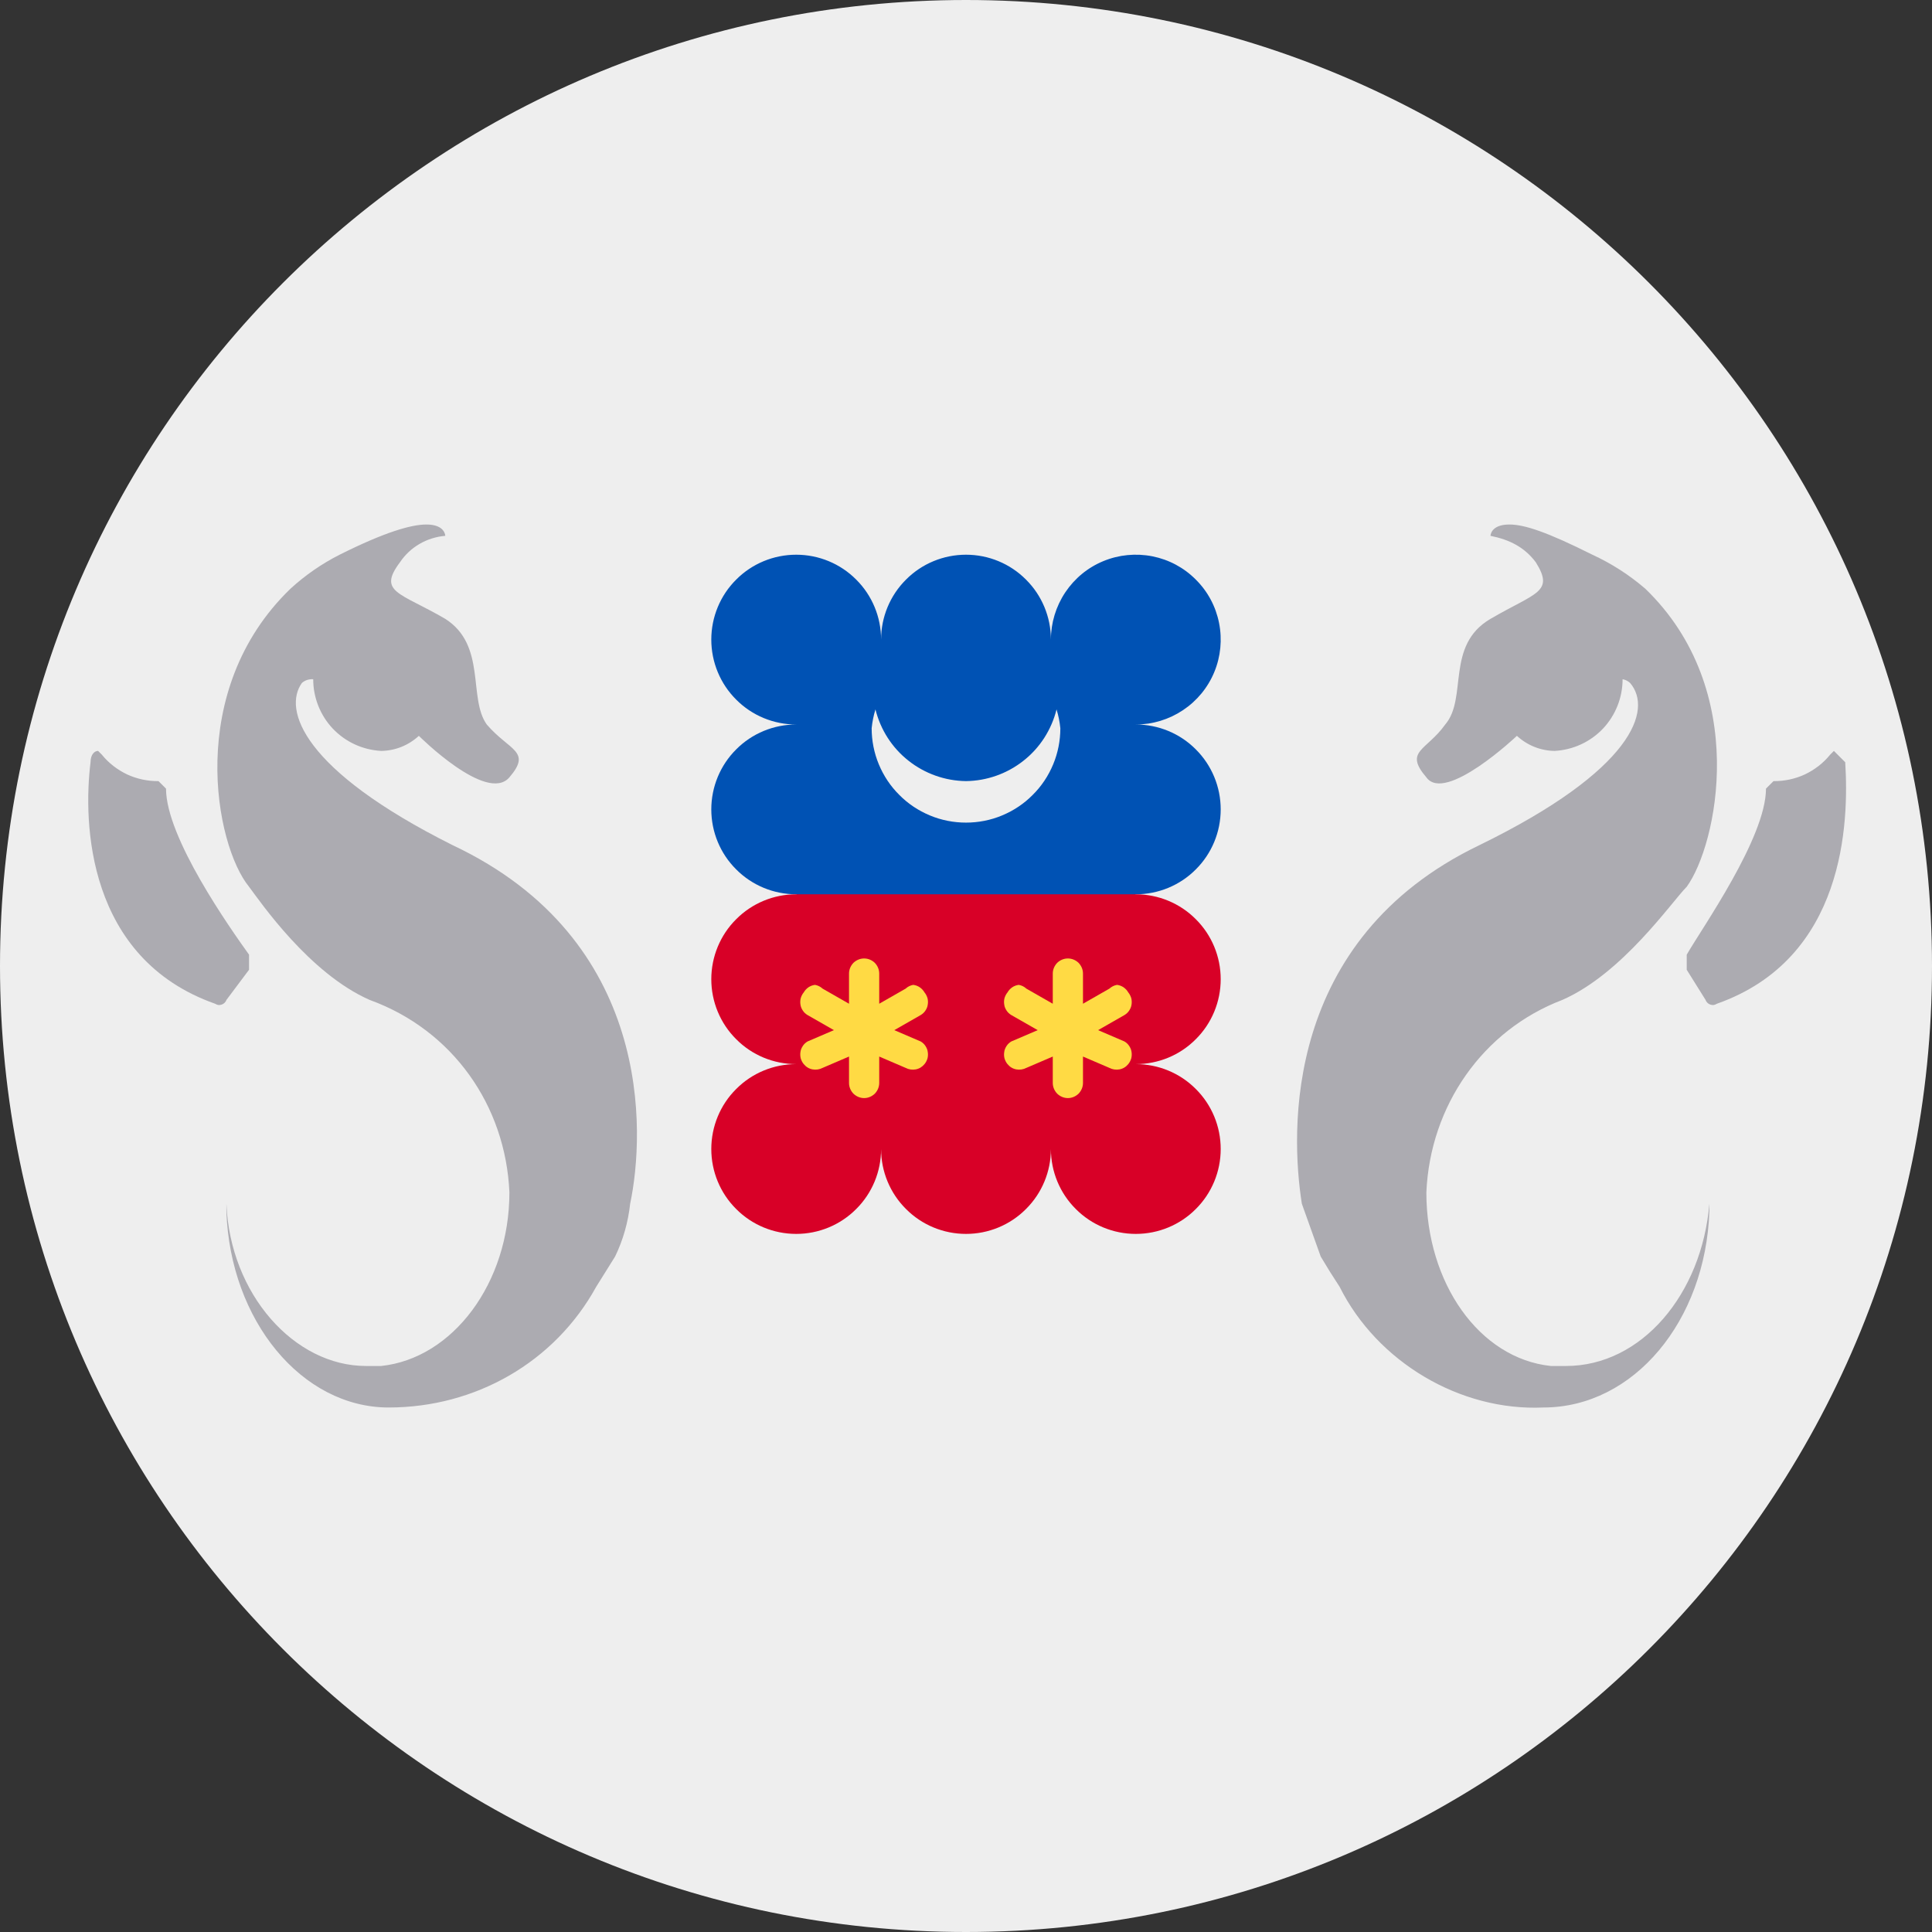 <?xml version="1.0" encoding="UTF-8"?>
<svg xmlns="http://www.w3.org/2000/svg" xmlns:xlink="http://www.w3.org/1999/xlink" width="60" height="60" viewBox="0 0 60 60">
<rect x="0" y="0" width="60" height="60" fill="#333333" stroke="none"/>
<path fill-rule="nonzero" fill="rgb(93.333%, 93.333%, 93.333%)" fill-opacity="1" d="M 60 30 C 60 46.57 46.57 60 30 60 C 13.43 60 0 46.57 0 30 C 0 13.43 13.43 0 30 0 C 46.57 0 60 13.43 60 30 Z M 60 30 "/>
<path fill-rule="nonzero" fill="rgb(67.451%, 67.059%, 69.412%)" fill-opacity="1" d="M 13.242 16.289 C 12.773 16.289 11.953 16.523 10.547 17.227 C 9.992 17.508 9.48 17.863 9.023 18.281 C 5.742 21.445 6.68 26.25 7.734 27.539 C 8.086 28.008 9.609 30.234 11.484 31.055 C 14.062 31.992 15.703 34.336 15.82 37.031 C 15.82 39.844 14.062 42.188 11.836 42.422 L 11.367 42.422 C 9.141 42.422 7.148 40.195 7.031 37.383 L 7.031 37.617 C 7.148 41.016 9.375 43.711 12.07 43.711 C 14.766 43.711 17.227 42.305 18.516 39.961 L 19.102 39.023 C 19.352 38.508 19.508 37.953 19.57 37.383 C 20.039 35.156 20.273 29.18 14.062 26.25 C 9.375 23.906 8.789 22.031 9.375 21.211 C 9.422 21.168 9.477 21.137 9.539 21.117 C 9.598 21.098 9.664 21.09 9.727 21.094 C 9.727 21.664 9.945 22.215 10.336 22.629 C 10.73 23.043 11.266 23.289 11.836 23.32 C 12.27 23.316 12.688 23.148 13.008 22.852 C 13.008 22.852 15.117 24.961 15.82 24.141 C 16.523 23.32 15.82 23.32 15.117 22.5 C 14.531 21.68 15.117 20.039 13.828 19.219 C 12.422 18.398 11.719 18.398 12.422 17.461 C 12.578 17.227 12.789 17.031 13.031 16.891 C 13.273 16.75 13.547 16.664 13.828 16.641 C 13.828 16.641 13.828 16.289 13.242 16.289 Z M 46.875 16.289 C 46.289 16.289 46.289 16.641 46.289 16.641 C 46.875 16.758 47.344 16.992 47.695 17.461 C 48.281 18.398 47.695 18.398 46.289 19.219 C 44.883 20.039 45.586 21.68 44.883 22.5 C 44.297 23.32 43.594 23.32 44.297 24.141 C 44.883 24.961 47.109 22.852 47.109 22.852 C 47.43 23.148 47.848 23.316 48.281 23.32 C 48.852 23.289 49.387 23.043 49.781 22.629 C 50.172 22.215 50.391 21.664 50.391 21.094 C 50.477 21.109 50.559 21.148 50.625 21.211 C 51.328 22.031 50.742 23.906 45.938 26.25 C 39.844 29.18 40.078 35.156 40.43 37.383 L 41.016 39.023 C 41.203 39.34 41.398 39.652 41.602 39.961 C 42.773 42.305 45.352 43.828 47.93 43.711 C 50.742 43.711 52.969 41.016 53.086 37.617 L 53.086 37.383 C 52.852 40.195 50.977 42.422 48.633 42.422 L 48.164 42.422 C 45.938 42.188 44.297 39.844 44.297 37.031 C 44.414 34.336 46.055 31.992 48.516 31.055 C 50.391 30.234 51.914 28.008 52.383 27.539 C 53.32 26.25 54.375 21.445 51.094 18.281 C 50.598 17.855 50.047 17.5 49.453 17.227 C 48.047 16.523 47.344 16.289 46.875 16.289 Z M 3.047 23.32 C 2.93 23.32 2.812 23.438 2.812 23.672 C 2.578 25.547 2.695 29.766 6.68 31.172 C 6.711 31.191 6.742 31.203 6.777 31.211 C 6.812 31.215 6.852 31.211 6.883 31.199 C 6.918 31.188 6.949 31.168 6.973 31.145 C 7 31.117 7.02 31.09 7.031 31.055 L 7.734 30.117 L 7.734 29.648 C 7.148 28.828 5.156 26.016 5.156 24.492 L 4.922 24.258 C 4.586 24.262 4.254 24.191 3.949 24.051 C 3.645 23.906 3.375 23.699 3.164 23.438 Z M 56.953 23.32 L 56.836 23.438 C 56.625 23.699 56.355 23.906 56.051 24.051 C 55.746 24.191 55.414 24.262 55.078 24.258 L 54.844 24.492 C 54.844 26.016 52.852 28.828 52.383 29.648 L 52.383 30.117 L 52.969 31.055 C 52.98 31.09 53 31.117 53.027 31.145 C 53.051 31.168 53.082 31.188 53.117 31.199 C 53.148 31.211 53.188 31.215 53.223 31.211 C 53.258 31.203 53.289 31.191 53.32 31.172 C 57.305 29.766 57.422 25.547 57.305 23.672 Z M 56.953 23.32 "/>
<path fill-rule="nonzero" fill="rgb(0%, 32.157%, 70.588%)" fill-opacity="1" d="M 24.727 17.227 C 24.027 17.227 23.355 17.504 22.863 18 C 22.367 18.492 22.09 19.164 22.09 19.863 C 22.09 20.562 22.367 21.234 22.863 21.727 C 23.355 22.223 24.027 22.5 24.727 22.5 C 24.027 22.5 23.355 22.777 22.863 23.273 C 22.367 23.766 22.09 24.438 22.09 25.137 C 22.09 25.836 22.367 26.508 22.863 27 C 23.355 27.496 24.027 27.773 24.727 27.773 L 30 31.523 L 35.273 27.773 C 35.973 27.773 36.645 27.496 37.137 27 C 37.633 26.508 37.91 25.836 37.91 25.137 C 37.91 24.438 37.633 23.766 37.137 23.273 C 36.645 22.777 35.973 22.5 35.273 22.5 C 35.797 22.5 36.305 22.344 36.738 22.055 C 37.172 21.766 37.512 21.355 37.711 20.871 C 37.91 20.391 37.961 19.859 37.859 19.348 C 37.758 18.836 37.508 18.367 37.137 18 C 36.77 17.629 36.301 17.379 35.789 17.277 C 35.277 17.176 34.746 17.227 34.266 17.426 C 33.781 17.625 33.371 17.965 33.082 18.398 C 32.793 18.832 32.637 19.344 32.637 19.863 C 32.637 19.164 32.359 18.492 31.863 18 C 31.371 17.504 30.699 17.227 30 17.227 C 29.301 17.227 28.629 17.504 28.137 18 C 27.641 18.492 27.363 19.164 27.363 19.863 C 27.363 19.164 27.086 18.492 26.59 18 C 26.098 17.504 25.426 17.227 24.727 17.227 Z M 24.727 17.227 "/>
<path fill-rule="nonzero" fill="rgb(93.333%, 93.333%, 93.333%)" fill-opacity="1" d="M 27.188 22.031 C 27.129 22.223 27.09 22.418 27.07 22.617 C 27.07 23 27.145 23.383 27.293 23.738 C 27.441 24.094 27.656 24.418 27.93 24.688 C 28.199 24.961 28.523 25.176 28.879 25.324 C 29.234 25.473 29.617 25.547 30 25.547 C 30.383 25.547 30.766 25.473 31.121 25.324 C 31.477 25.176 31.801 24.961 32.07 24.688 C 32.344 24.418 32.559 24.094 32.707 23.738 C 32.855 23.383 32.93 23 32.93 22.617 C 32.91 22.418 32.871 22.223 32.812 22.031 C 32.656 22.66 32.297 23.223 31.785 23.625 C 31.277 24.027 30.648 24.25 30 24.258 C 29.352 24.25 28.723 24.027 28.215 23.625 C 27.703 23.223 27.344 22.66 27.188 22.031 Z M 27.188 22.031 "/>
<path fill-rule="nonzero" fill="rgb(84.706%, 0%, 15.294%)" fill-opacity="1" d="M 24.727 38.32 C 24.027 38.32 23.355 38.043 22.863 37.547 C 22.367 37.055 22.09 36.383 22.09 35.684 C 22.09 34.984 22.367 34.312 22.863 33.82 C 23.355 33.324 24.027 33.047 24.727 33.047 C 24.027 33.047 23.355 32.77 22.863 32.273 C 22.367 31.781 22.09 31.109 22.09 30.41 C 22.09 29.711 22.367 29.039 22.863 28.547 C 23.355 28.051 24.027 27.773 24.727 27.773 L 35.273 27.773 C 35.973 27.773 36.645 28.051 37.137 28.547 C 37.633 29.039 37.91 29.711 37.91 30.41 C 37.91 31.109 37.633 31.781 37.137 32.273 C 36.645 32.77 35.973 33.047 35.273 33.047 C 35.973 33.047 36.645 33.324 37.137 33.82 C 37.633 34.312 37.91 34.984 37.91 35.684 C 37.91 36.383 37.633 37.055 37.137 37.547 C 36.645 38.043 35.973 38.32 35.273 38.32 C 34.574 38.32 33.902 38.043 33.41 37.547 C 32.914 37.055 32.637 36.383 32.637 35.684 C 32.637 36.383 32.359 37.055 31.863 37.547 C 31.371 38.043 30.699 38.32 30 38.32 C 29.301 38.32 28.629 38.043 28.137 37.547 C 27.641 37.055 27.363 36.383 27.363 35.684 C 27.363 36.383 27.086 37.055 26.59 37.547 C 26.098 38.043 25.426 38.32 24.727 38.32 Z M 24.727 38.32 "/>
<path fill-rule="nonzero" fill="rgb(100%, 85.49%, 26.667%)" fill-opacity="1" d="M 33.164 29.766 C 33.039 29.766 32.922 29.816 32.832 29.902 C 32.746 29.992 32.695 30.109 32.695 30.234 L 32.695 31.172 L 31.875 30.703 C 31.809 30.641 31.727 30.602 31.641 30.586 C 31.566 30.594 31.496 30.621 31.438 30.66 C 31.375 30.703 31.324 30.758 31.289 30.82 C 31.246 30.871 31.215 30.934 31.195 31 C 31.18 31.062 31.176 31.133 31.188 31.199 C 31.195 31.266 31.223 31.328 31.262 31.387 C 31.297 31.441 31.348 31.488 31.406 31.523 L 32.227 31.992 L 31.406 32.344 C 31.348 32.379 31.297 32.426 31.262 32.48 C 31.223 32.539 31.195 32.602 31.188 32.668 C 31.176 32.734 31.18 32.805 31.195 32.867 C 31.215 32.934 31.246 32.996 31.289 33.047 C 31.359 33.133 31.453 33.191 31.562 33.211 C 31.668 33.23 31.777 33.215 31.875 33.164 L 32.695 32.812 L 32.695 33.633 C 32.695 33.758 32.746 33.875 32.832 33.965 C 32.922 34.051 33.039 34.102 33.164 34.102 C 33.289 34.102 33.406 34.051 33.496 33.965 C 33.582 33.875 33.633 33.758 33.633 33.633 L 33.633 32.812 L 34.453 33.164 C 34.551 33.215 34.66 33.23 34.766 33.211 C 34.875 33.191 34.969 33.133 35.039 33.047 C 35.082 32.996 35.113 32.934 35.133 32.867 C 35.148 32.805 35.152 32.734 35.141 32.668 C 35.133 32.602 35.105 32.539 35.066 32.48 C 35.031 32.426 34.98 32.379 34.922 32.344 L 34.102 31.992 L 34.922 31.523 C 34.98 31.488 35.031 31.441 35.066 31.387 C 35.105 31.328 35.133 31.266 35.141 31.199 C 35.152 31.133 35.148 31.062 35.133 31 C 35.113 30.934 35.082 30.871 35.039 30.82 C 35.004 30.758 34.953 30.703 34.891 30.66 C 34.832 30.621 34.762 30.594 34.688 30.586 C 34.602 30.602 34.52 30.641 34.453 30.703 L 33.633 31.172 L 33.633 30.234 C 33.633 30.109 33.582 29.992 33.496 29.902 C 33.406 29.816 33.289 29.766 33.164 29.766 Z M 26.836 29.766 C 26.711 29.766 26.594 29.816 26.504 29.902 C 26.418 29.992 26.367 30.109 26.367 30.234 L 26.367 31.172 L 25.547 30.703 C 25.48 30.641 25.398 30.602 25.312 30.586 C 25.238 30.594 25.168 30.621 25.109 30.66 C 25.047 30.703 24.996 30.758 24.961 30.82 C 24.918 30.871 24.887 30.934 24.867 31 C 24.852 31.062 24.848 31.133 24.859 31.199 C 24.867 31.266 24.895 31.328 24.934 31.387 C 24.969 31.441 25.02 31.488 25.078 31.523 L 25.898 31.992 L 25.078 32.344 C 25.02 32.379 24.969 32.426 24.934 32.48 C 24.895 32.539 24.867 32.602 24.859 32.668 C 24.848 32.734 24.852 32.805 24.867 32.867 C 24.887 32.934 24.918 32.996 24.961 33.047 C 25.031 33.133 25.125 33.191 25.234 33.211 C 25.34 33.23 25.449 33.215 25.547 33.164 L 26.367 32.812 L 26.367 33.633 C 26.367 33.758 26.418 33.875 26.504 33.965 C 26.594 34.051 26.711 34.102 26.836 34.102 C 26.961 34.102 27.078 34.051 27.168 33.965 C 27.254 33.875 27.305 33.758 27.305 33.633 L 27.305 32.812 L 28.125 33.164 C 28.223 33.215 28.332 33.23 28.438 33.211 C 28.547 33.191 28.641 33.133 28.711 33.047 C 28.754 32.996 28.785 32.934 28.805 32.867 C 28.82 32.805 28.824 32.734 28.812 32.668 C 28.805 32.602 28.777 32.539 28.738 32.48 C 28.703 32.426 28.652 32.379 28.594 32.344 L 27.773 31.992 L 28.594 31.523 C 28.652 31.488 28.703 31.441 28.738 31.387 C 28.777 31.328 28.805 31.266 28.812 31.199 C 28.824 31.133 28.82 31.062 28.805 31 C 28.785 30.934 28.754 30.871 28.711 30.82 C 28.676 30.758 28.625 30.703 28.562 30.66 C 28.504 30.621 28.434 30.594 28.359 30.586 C 28.273 30.602 28.191 30.641 28.125 30.703 L 27.305 31.172 L 27.305 30.234 C 27.305 30.109 27.254 29.992 27.168 29.902 C 27.078 29.816 26.961 29.766 26.836 29.766 Z M 26.836 29.766 "/>
</svg>
